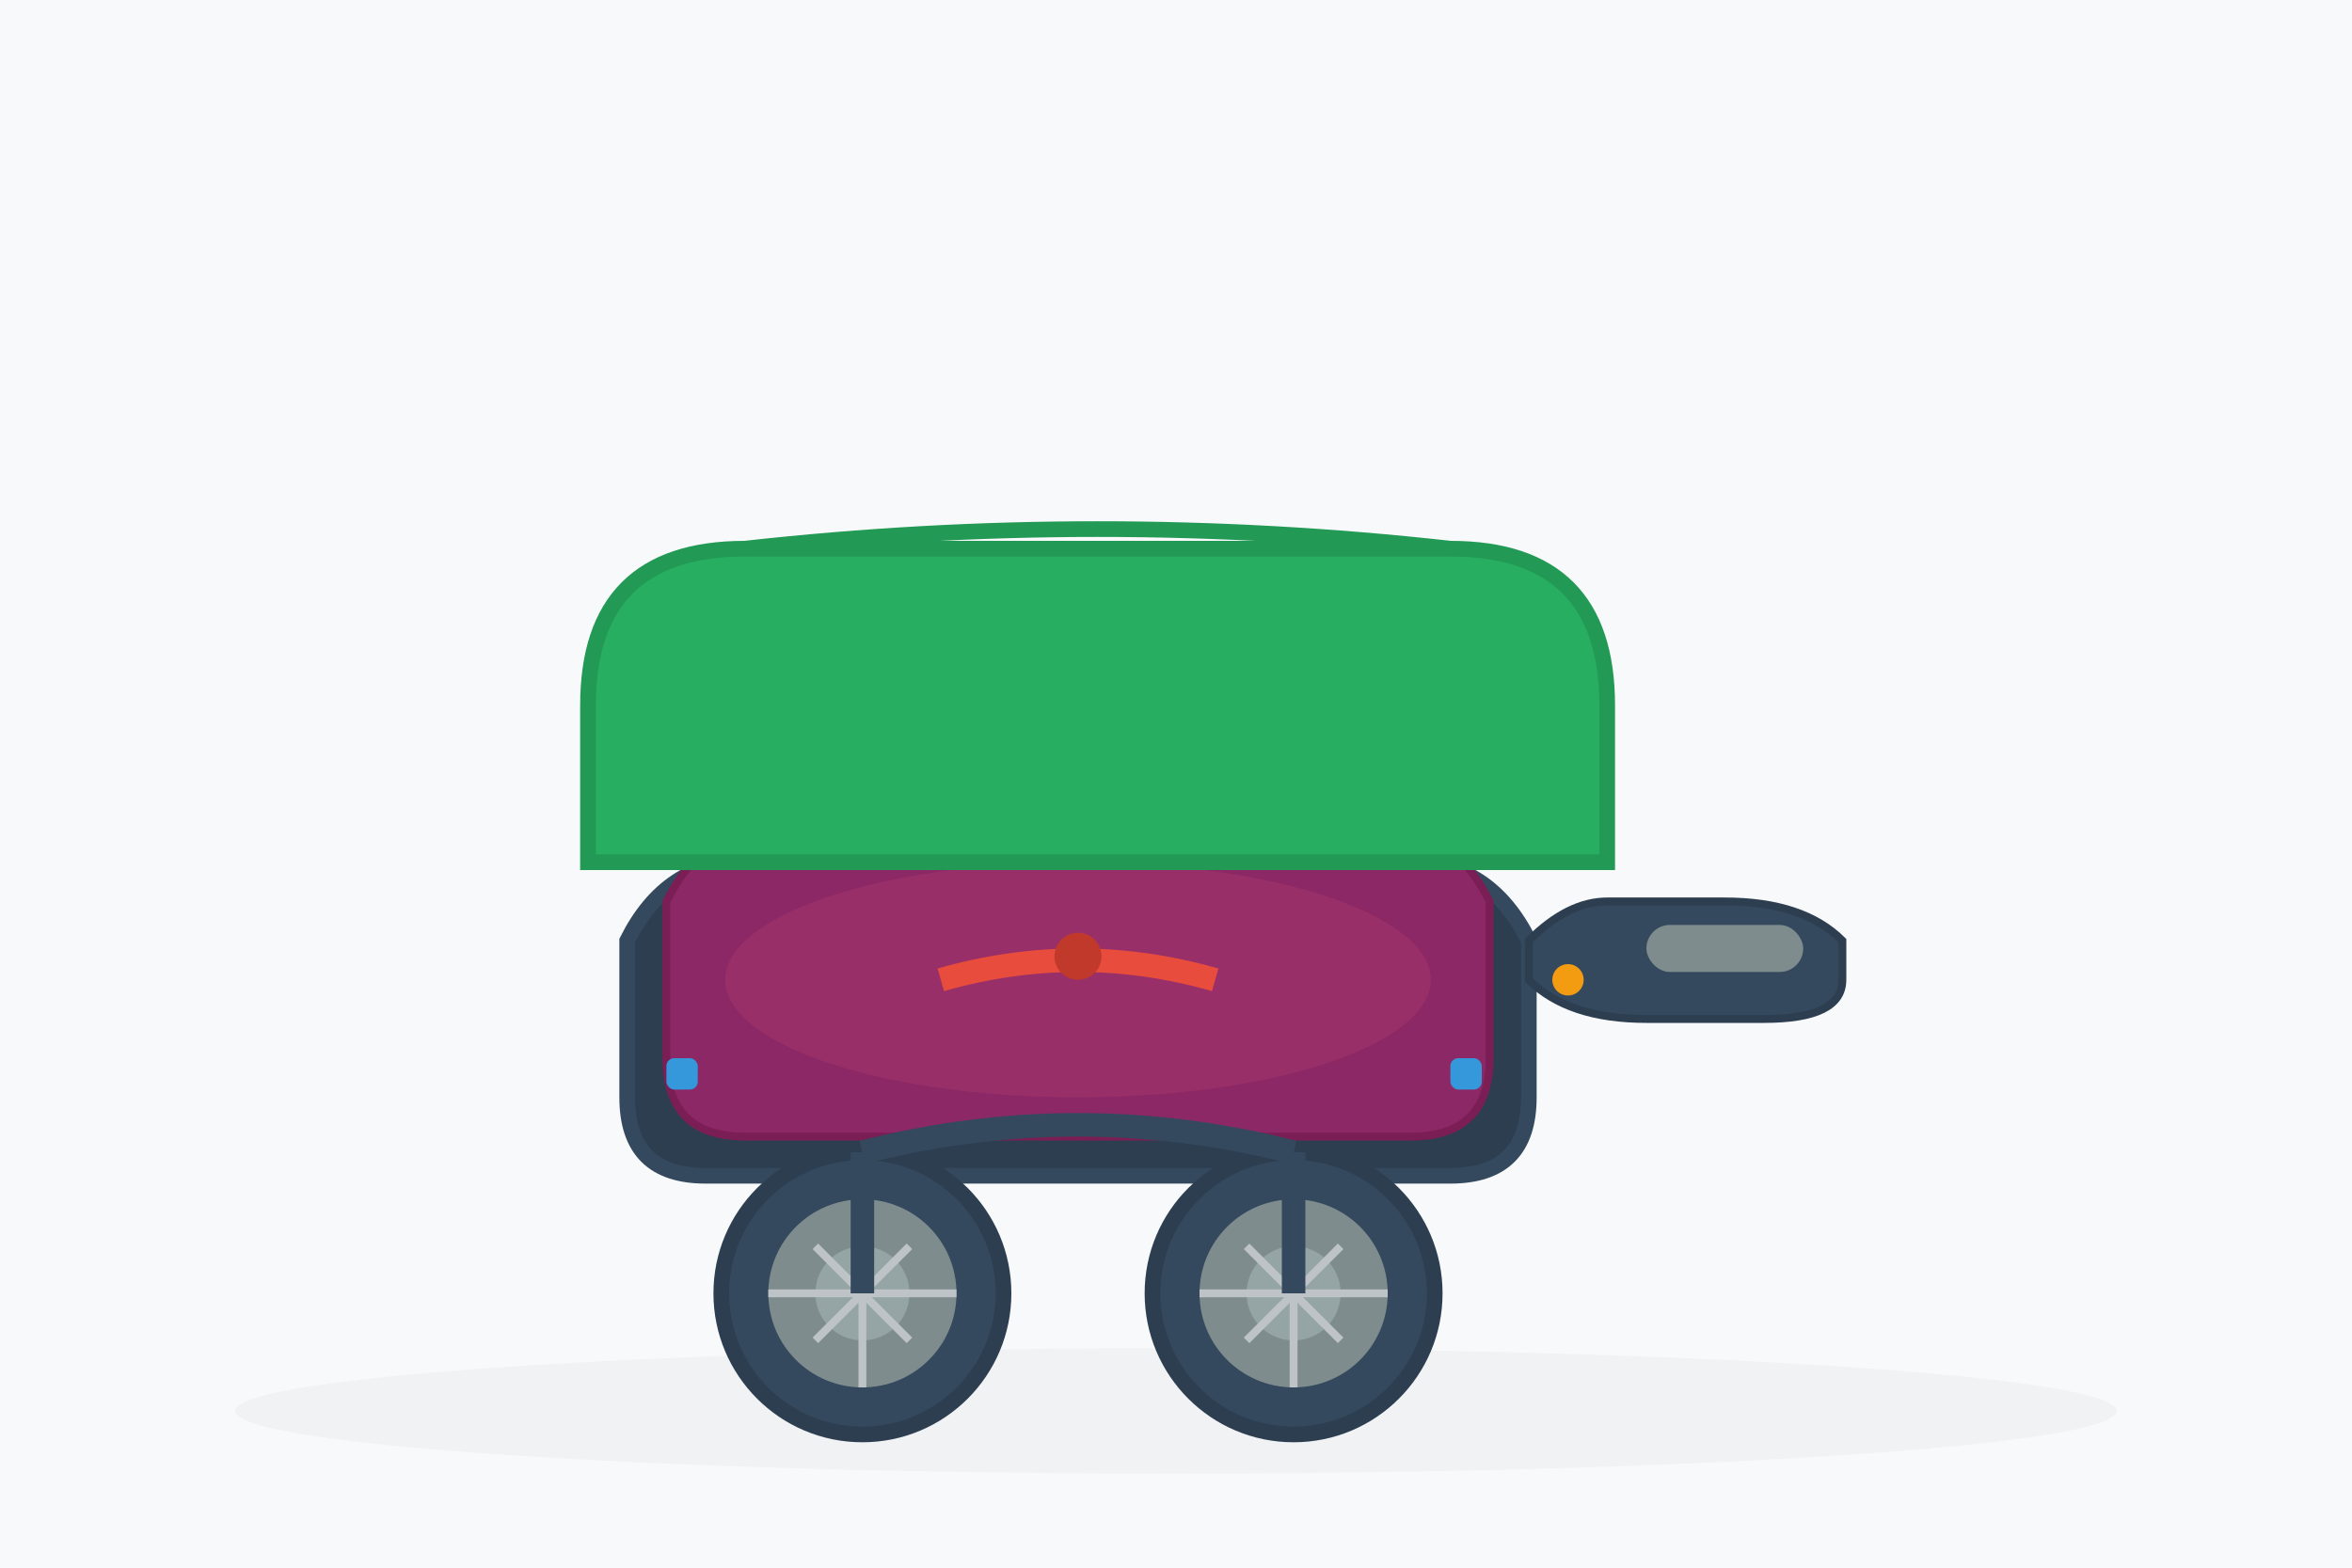 <svg width="300" height="200" viewBox="0 0 300 200" xmlns="http://www.w3.org/2000/svg">
  <!-- Background -->
  <rect width="300" height="200" fill="#f8f9fa"/>
  
  <!-- Ground -->
  <ellipse cx="150" cy="180" rx="120" ry="8" fill="#e9ecef" opacity="0.5"/>
  
  <!-- Baby Stroller Body -->
  <path d="M80 120 Q85 110 95 110 L180 110 Q190 110 195 120 L195 140 Q195 150 185 150 L90 150 Q80 150 80 140 Z" fill="#2c3e50" stroke="#34495e" stroke-width="2"/>
  
  <!-- Seat -->
  <path d="M85 115 Q90 105 100 105 L175 105 Q185 105 190 115 L190 135 Q190 145 180 145 L95 145 Q85 145 85 135 Z" fill="#8B2865" stroke="#7B1E55" stroke-width="1"/>
  
  <!-- Seat Padding -->
  <ellipse cx="137.5" cy="125" rx="45" ry="15" fill="#A0336B" opacity="0.7"/>
  
  <!-- Handle -->
  <path d="M195 120 Q200 115 205 115 L220 115 Q230 115 235 120 L235 125 Q235 130 225 130 L210 130 Q200 130 195 125 Z" fill="#34495e" stroke="#2c3e50" stroke-width="1"/>
  
  <!-- Handle Grip -->
  <rect x="210" y="118" width="20" height="6" rx="3" fill="#7f8c8d"/>
  
  <!-- Canopy -->
  <path d="M75 90 Q75 70 95 70 L185 70 Q205 70 205 90 L205 110 L75 110 Z" fill="#27ae60" stroke="#229954" stroke-width="2"/>
  
  <!-- Canopy Support -->
  <path d="M95 70 Q140 65 185 70" stroke="#229954" stroke-width="2" fill="none"/>
  
  <!-- Front Wheel -->
  <circle cx="110" cy="165" r="18" fill="#34495e" stroke="#2c3e50" stroke-width="2"/>
  <circle cx="110" cy="165" r="12" fill="#7f8c8d"/>
  <circle cx="110" cy="165" r="6" fill="#95a5a6"/>
  
  <!-- Back Wheel -->
  <circle cx="165" cy="165" r="18" fill="#34495e" stroke="#2c3e50" stroke-width="2"/>
  <circle cx="165" cy="165" r="12" fill="#7f8c8d"/>
  <circle cx="165" cy="165" r="6" fill="#95a5a6"/>
  
  <!-- Wheel Spokes -->
  <g stroke="#bdc3c7" stroke-width="1">
    <line x1="104" y1="159" x2="116" y2="171"/>
    <line x1="116" y1="159" x2="104" y2="171"/>
    <line x1="110" y1="153" x2="110" y2="177"/>
    <line x1="98" y1="165" x2="122" y2="165"/>
    
    <line x1="159" y1="159" x2="171" y2="171"/>
    <line x1="171" y1="159" x2="159" y2="171"/>
    <line x1="165" y1="153" x2="165" y2="177"/>
    <line x1="153" y1="165" x2="177" y2="165"/>
  </g>
  
  <!-- Frame -->
  <path d="M110 147 L110 165" stroke="#34495e" stroke-width="3"/>
  <path d="M165 147 L165 165" stroke="#34495e" stroke-width="3"/>
  <path d="M110 147 Q137.5 140 165 147" stroke="#34495e" stroke-width="3" fill="none"/>
  
  <!-- Safety Belt -->
  <path d="M120 125 Q137.5 120 155 125" stroke="#e74c3c" stroke-width="3" fill="none"/>
  <circle cx="137.5" cy="122" r="3" fill="#c0392b"/>
  
  <!-- Small Details -->
  <circle cx="200" cy="125" r="2" fill="#f39c12"/>
  <rect x="85" y="135" width="4" height="4" rx="1" fill="#3498db"/>
  <rect x="185" y="135" width="4" height="4" rx="1" fill="#3498db"/>
</svg> 